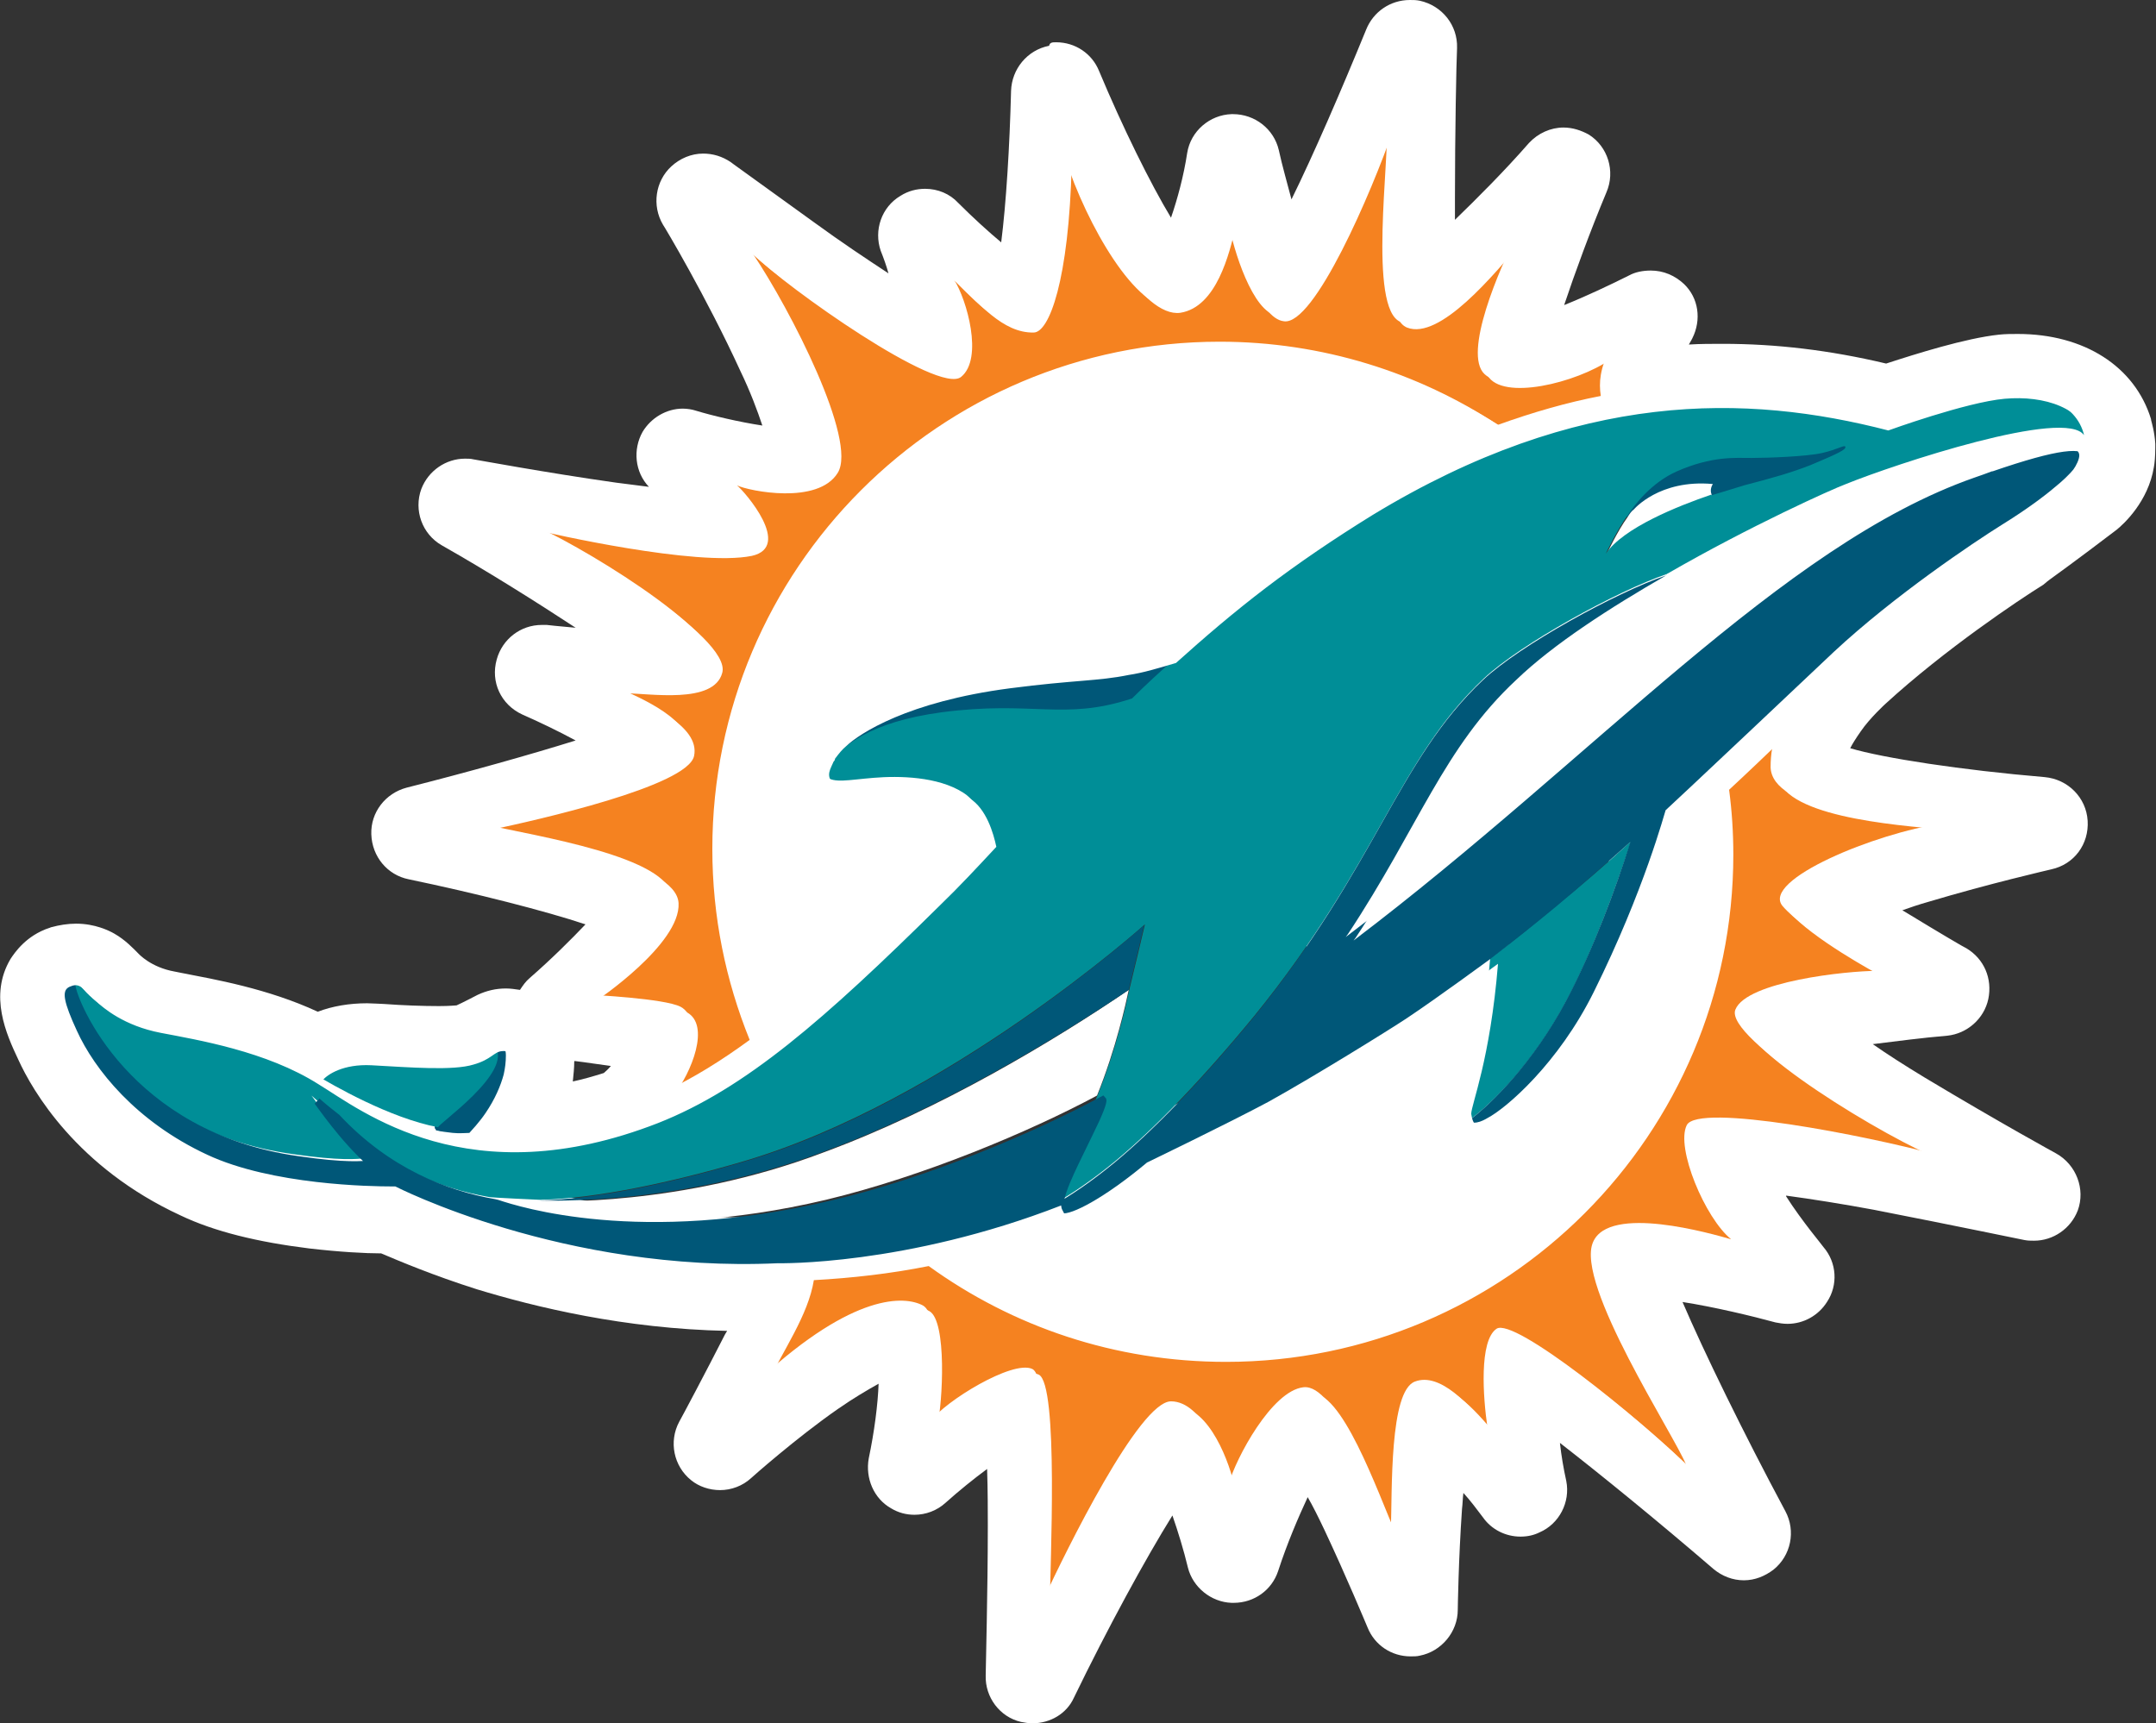 <?xml version="1.0" encoding="utf-8"?>
<!-- Generator: Adobe Illustrator 21.1.0, SVG Export Plug-In . SVG Version: 6.00 Build 0)  -->
<!DOCTYPE svg PUBLIC "-//W3C//DTD SVG 1.1//EN" "http://www.w3.org/Graphics/SVG/1.1/DTD/svg11.dtd">
<svg version="1.1"
	 id="Layer_1" xmlns:cc="http://creativecommons.org/ns#" xmlns:dc="http://purl.org/dc/elements/1.1/" xmlns:rdf="http://www.w3.org/1999/02/22-rdf-syntax-ns#"
	 xmlns="http://www.w3.org/2000/svg" xmlns:xlink="http://www.w3.org/1999/xlink" x="0px" y="0px" width="306px" height="244.6px"
	 viewBox="0 0 306 244.6" style="enable-background:new 0 0 306 244.6;" xml:space="preserve">
<rect x="0" y="0" width="306" height="244.6" fill="#333333" stroke="none"/>
<style type="text/css">
	.st0{fill:#FFFFFF;}
	.st1{fill:#005778;stroke:#005778;}
	.st2{fill:#F58220;}
	.st3{fill:#008E97;}
	.st4{fill:#005778;}
</style>
<g>
	<path class="st0" d="M146.5,244.6c-0.5,0-1.1-0.1-1.6-0.2c-3-0.7-5.1-3.5-5-6.6c0-1.2,0.3-11.7,0.3-21.3c0-1.8,0-5-0.1-8
		c-1.9,1.4-4,3.1-5.9,4.8c-1.2,1.1-2.8,1.7-4.4,1.7c-1.2,0-2.3-0.3-3.3-0.9c-2.5-1.4-3.7-4.3-3.2-7.1c0.8-3.8,1.3-7.7,1.4-10.6
		c-1.6,0.9-3.5,2-5.8,3.6c-5.9,4.1-12.2,9.7-12.3,9.8c-1.2,1.1-2.8,1.7-4.4,1.7c-1.5,0-3-0.5-4.1-1.4c-2.5-2-3.2-5.5-1.7-8.3
		c0.4-0.7,3.8-7.1,6.5-12.4c0.1-0.2,0.2-0.3,0.3-0.5c-14.6-0.3-27.3-3.4-35.5-5.9c-6.3-2-11-4-13.6-5.1c-2.2,0-5.9-0.2-10.2-0.7
		c-7.3-0.9-13.5-2.4-18.3-4.7c-14.7-6.8-21-17.7-23-22.1c-1.7-3.6-4.2-9.1-1.1-14.3c0.6-0.9,2.2-3.3,5.5-4.4c0.1,0,0.2-0.1,0.3-0.1
		c1.1-0.3,2.3-0.5,3.5-0.5c2.7,0,4.7,1,5.4,1.4c1.6,0.9,2.8,2.2,3.4,2.8c0.1,0.1,1.8,2,5.2,2.6l1,0.2c4.6,0.9,12.2,2.2,19.3,5.5
		c2.1-0.8,4.5-1.2,7-1.2c0.4,0,2.4,0.1,2.4,0.1c2.7,0.2,5.5,0.3,7.8,0.3c1.6,0,2.3-0.1,2.5-0.1c0.7-0.3,3-1.5,3-1.5
		c1.3-0.6,2.6-0.9,4-0.9c0.7,0,1.3,0.1,2,0.2c0.4-0.6,0.8-1.2,1.4-1.7c3.1-2.7,5.9-5.5,7.9-7.6c-5.7-1.9-15.5-4.4-25.1-6.4
		c-3-0.6-5.2-3.2-5.3-6.4c-0.1-3.1,2-5.8,5-6.6c8.7-2.2,17.6-4.7,24-6.7c-2.4-1.3-5.1-2.6-7.6-3.7c-3-1.4-4.5-4.6-3.6-7.8
		c0.8-2.9,3.4-4.9,6.4-4.9c0.2,0,0.5,0,0.7,0c0,0,1.7,0.2,4.1,0.4c-5.5-3.6-12.3-7.9-19-11.7c-2.8-1.6-4-5-2.9-8
		c1-2.6,3.5-4.3,6.2-4.3c0.4,0,0.8,0,1.2,0.1c0.1,0,10.3,1.9,20.2,3.3c1.6,0.2,3.2,0.4,4.7,0.6c-2-2.1-2.3-5.3-0.9-7.8
		c1.2-2,3.4-3.3,5.7-3.3c0.6,0,1.3,0.1,1.9,0.3c2.3,0.7,6.1,1.6,9.4,2.1c-0.7-2.1-1.7-4.8-3.1-7.7c-4.8-10.5-10.9-20.7-11-20.8
		c-1.6-2.7-1.1-6.2,1.2-8.3c1.2-1.1,2.8-1.8,4.5-1.8c1.4,0,2.7,0.4,3.9,1.2l0,0c0.1,0.1,0.3,0.2,0.4,0.3c1.4,1,6.1,4.4,11.5,8.3
		c3.7,2.7,7.3,5.1,10.5,7.2c-0.3-1.1-0.7-2.2-1.1-3.2c-1-2.9,0.1-6.2,2.8-7.8c1.1-0.7,2.3-1,3.5-1c1.8,0,3.5,0.7,4.7,2
		c2.1,2.1,4.3,4.1,6.1,5.6c0.7-5.5,1.2-13.6,1.4-21.5c0.1-3.1,2.3-5.8,5.4-6.4C149,6,149.4,6,149.9,6c2.7,0,5.1,1.6,6.1,4.1
		c3.3,7.9,7.3,16,10.2,20.8c0.9-2.6,1.8-5.9,2.3-9.2c0.5-3.1,3.2-5.4,6.3-5.5l0.2,0c3.1,0,5.8,2.1,6.5,5.1c0.5,2.3,1.2,4.7,1.8,7
		c3.1-6.3,7-15.3,10.6-24.1c1-2.5,3.4-4.2,6.2-4.2c0.5,0,0.9,0,1.4,0.1c3.2,0.7,5.4,3.5,5.3,6.7c-0.1,2-0.3,12.3-0.3,21.4
		c0,0.8,0,1.9,0,3c3.2-3.1,7.1-7,10.5-10.9c1.3-1.4,3.1-2.2,4.9-2.2c1.3,0,2.5,0.4,3.6,1c2.7,1.7,3.8,5.2,2.5,8.2
		c-2.3,5.5-4.5,11.5-6,16c3-1.2,6.4-2.8,9.2-4.2c0.9-0.5,2-0.7,3.1-0.7c1.8,0,3.4,0.7,4.7,1.9c2.1,2,2.5,5.1,1.2,7.7
		c0,0-0.2,0.4-0.5,0.9c1.6-0.1,3.2-0.1,4.8-0.1c7.6,0,15.2,0.9,23.2,2.8c4.3-1.4,11.3-3.6,16-4.1c0.9-0.1,1.8-0.1,2.7-0.1
		c9.4,0,16.6,4.6,18.9,12.1c0,0,0,0,0,0.1c0.1,0.4,0.5,1.7,0.6,3.4c0,0.2,0,0.4,0,0.5c0,1.3-0.1,2.3-0.2,2.8
		c-0.8,4.9-4.3,8.1-5.3,8.9c-0.9,0.7-6.2,4.7-9.4,7c-0.1,0.1-0.3,0.2-0.4,0.3L290,83c-3.4,2.1-14,9.2-22.4,16.9c0,0-2.2,2-3.5,3.9
		c-0.7,1-1.2,1.8-1.5,2.4c4.7,1.4,15.8,3.1,27.6,4.1c3.3,0.3,5.9,2.9,6.1,6.2c0.2,3.3-1.9,6.2-5.2,6.9c-0.4,0.1-8.7,2-17.4,4.6
		c-1.4,0.4-2.6,0.8-3.7,1.2c0.3,0.2,0.7,0.4,1,0.6c4.1,2.5,8,4.8,8.1,4.8c2.5,1.5,3.7,4.3,3.1,7.2c-0.6,2.8-3,4.9-5.8,5.2
		c-3.6,0.3-7.3,0.8-10.6,1.2c2,1.4,4.5,3,7.3,4.7c11,6.6,18.7,10.8,18.7,10.8c2.9,1.6,4.2,5.1,3.1,8.1c-1,2.6-3.5,4.3-6.2,4.3
		c-0.5,0-0.9,0-1.4-0.1c-0.1,0-8.6-1.8-21.4-4.3c-4.3-0.8-8.7-1.5-12.4-2c0,0,0,0,0,0.1c2.3,3.6,5.2,7,5.3,7.2
		c1.9,2.2,2.1,5.4,0.5,7.8c-1.2,1.9-3.3,3.1-5.6,3.1c-0.6,0-1.2-0.1-1.7-0.2c-3.3-0.9-8.7-2.2-13.2-2.9c3,7,8.6,18.5,14.6,29.7
		c1.5,2.8,0.8,6.3-1.7,8.3c-1.2,0.9-2.6,1.5-4.2,1.5c-1.6,0-3.1-0.6-4.3-1.6c-7.9-6.8-16-13.4-21.8-17.9c0.2,1.8,0.5,3.6,0.9,5.4
		c0.6,3-1,6.1-3.8,7.3c-0.8,0.4-1.7,0.6-2.7,0.6c-2.1,0-4.1-1-5.3-2.7c-0.9-1.2-1.8-2.4-2.8-3.5c-0.1,0.7-0.1,1.5-0.2,2.3
		c-0.5,7.2-0.6,14.2-0.6,14.3c0,3.1-2.3,5.9-5.4,6.5c-0.4,0.1-0.8,0.1-1.3,0.1c-2.7,0-5.1-1.6-6.1-4.1c-0.3-0.7-3-7.2-6.1-13.8
		c-0.9-1.9-1.7-3.5-2.4-4.7c-1.3,2.8-2.9,6.5-4.2,10.5c-0.9,2.7-3.4,4.5-6.3,4.5c-0.1,0-0.2,0-0.3,0c-2.9-0.1-5.5-2.2-6.2-5
		c-0.6-2.5-1.4-5.1-2.2-7.4c-3.8,6.1-9.2,16-14,25.9C151.4,243.2,149.1,244.6,146.5,244.6z M155.4,197.8c0.2,1.1,0.3,2.4,0.4,3.8
		c0.8-1.2,1.7-2.3,2.5-3.2C157.3,198.2,156.3,198,155.4,197.8z M221.3,185.1c-0.1-0.2-0.1-0.5-0.2-0.7c-0.2,0.1-0.3,0.2-0.5,0.3
		C220.9,184.9,221.1,185,221.3,185.1z M79.9,169.7c7.3,1.8,16,3.1,25.6,3.1c1.5,0,3.1,0,4.6-0.1c0.1,0,0.7,0,0.7,0
		c2.9,0,18.5-0.4,37.4-7.8c0.9-0.3,1.8-0.5,2.7-0.5c0.9,0,1.8,0.2,2.6,0.6c1.4-0.9,3.4-2.3,6.1-4.5c0.5-0.4,1-0.7,1.6-1l0,0
		c1.9-0.9,11.9-5.7,16.7-8.3c6.3-3.4,17-10.1,19.2-11.6c3.9-2.6,10.9-7.8,11.3-8c0.5-0.4,1.2-0.6,1.8-0.6c0.9,0,1.8,0.4,2.4,1.2
		l1.4,1.8l2.3,0.2c0.8,0.1,1.5,0.4,2,1c0.5,0.6,0.8,1.4,0.7,2.2c-0.2,2.1-0.4,4.2-0.6,6.2c1-1.5,2-3.1,2.9-5
		c6.2-12.6,9.2-22.6,9.7-24.5c0,0,0.1-0.3,0.1-0.3c0.3-1.1,1-2.1,1.8-2.9c0.2-0.2,21.1-19.9,22.7-21.4c-8.5,6.4-17.4,14.1-26.9,22.3
		c-10.3,8.9-21,18.1-32.7,27.1c-1.2,0.9-2.5,1.3-4,1.3c-1.7,0-3.3-0.6-4.5-1.8c-2.4-2.2-2.8-5.7-1.1-8.5l0.3-0.4
		c3.6-5.4,6.3-10.2,8.8-14.8c4.8-8.5,8.9-15.8,16.1-22.6c5-4.7,12.6-10.1,22.7-15.8c8.1-4.6,16.3-8.7,21.4-11
		c-3.8-0.5-7.5-0.8-11.1-0.8c-15.3,0-30.4,4.7-46.2,14.2c-5,3.1-9.8,6.3-14.5,9.9c-4.2,3.2-8.3,6.6-12.4,10.3
		c-0.7,0.6-1.5,1.1-2.4,1.4c-2.9,0.9-5.2,1.5-7.6,1.9c-2.5,0.5-4.8,0.7-7.5,0.9c-2.4,0.2-5.4,0.4-9.7,1c-2.9,0.4-5.5,0.9-7.7,1.4
		c1.7,0.5,3.2,1.2,4.5,2c4.5,2.8,6.2,8.2,6.8,11.2c0.4,2.1-0.2,4.3-1.7,5.8c-2.6,2.7-5.4,5.7-8.2,8.5
		c-17.5,17.4-28.9,27.1-42.2,32.4C90.4,167.7,85.1,169.1,79.9,169.7z M25.5,153.8c1.9,1.4,4.1,2.8,6.7,4.1c3.4,1.6,7.8,2.5,11.9,3.1
		c-0.2-0.1-0.8-0.5-0.8-0.5c-0.6-0.4-1-0.7-1.5-0.9C36.9,156.4,30.3,154.8,25.5,153.8z M81.5,150.7c0,0.9-0.1,1.8-0.2,2.8
		c1.4-0.3,2.8-0.7,4.4-1.2c0.2-0.2,0.6-0.5,1-1c-1.6-0.2-3.4-0.5-5.1-0.7C81.5,150.6,81.5,150.6,81.5,150.7z M94.6,117.7
		c0.3,0.1,0.6,0.3,0.9,0.4c0-0.3,0-0.6,0-0.8C95.2,117.5,94.9,117.6,94.6,117.7z M124.4,56.7c0.3,1,0.6,2,0.8,3c0.7-0.5,1.3-1,2-1.5
		C126.4,57.7,125.4,57.3,124.4,56.7z"/>
	<path class="st0" d="M146.5,241.6c-0.3,0-0.6,0-0.9-0.1c-1.7-0.4-2.8-1.9-2.8-3.6c0-0.1,0.3-11.2,0.3-21.4c0-3,0-9.7-0.4-13.5
		c-2.6,1.5-6.9,4.7-10.6,8c-0.7,0.6-1.5,0.9-2.4,0.9c-0.6,0-1.3-0.2-1.8-0.5c-1.4-0.8-2.1-2.4-1.7-3.9c1.3-6.2,1.8-13,1.3-15.8
		c-1.8,0.5-5.4,2.2-10.3,5.7c-6,4.2-12.5,10-12.6,10c-0.7,0.6-1.5,0.9-2.4,0.9c-0.8,0-1.6-0.3-2.3-0.8c-1.4-1.1-1.8-3-0.9-4.6
		c0-0.1,3.7-6.9,6.5-12.5c0.6-1.2,1.5-3.1,2.3-4.8c-0.2,0-0.5,0-0.7,0c-1.3,0-2.3,0-2.3,0c-15-0.1-28.1-3.2-36.5-5.8
		c-6.7-2.1-11.5-4.2-13.8-5.3c-2.1,0-6-0.2-10.5-0.7c-7-0.8-12.9-2.3-17.4-4.4C13,163.1,7.1,152.9,5.3,148.9
		c-1.5-3.3-3.5-7.7-1.3-11.5c0.3-0.6,1.5-2.3,3.9-3.1c0,0,0.1,0,0.1,0c0.9-0.3,1.7-0.4,2.6-0.4c2,0,3.4,0.7,3.9,1
		c1.3,0.7,2.2,1.7,2.7,2.3c0.3,0.3,2.6,2.7,6.8,3.5l1.1,0.2c4.8,0.9,12.7,2.3,19.7,5.8c1.7-0.8,4.1-1.5,7-1.5c0.4,0,2.3,0.1,2.3,0.1
		c2.8,0.2,5.6,0.4,7.9,0.4c2.5,0,3.3-0.2,3.4-0.2c0.1,0,0.2-0.1,0.3-0.1c0,0,3.1-1.5,3.1-1.5c0.9-0.4,1.8-0.6,2.7-0.6
		c1.5,0,2.9,0.5,4.2,1.5c-0.3-1.3,0.1-2.8,1.1-3.7c4.7-4.1,9.2-8.7,10.9-11.2c-4.6-2.1-18-5.6-29.5-8c-1.7-0.3-2.9-1.8-2.9-3.5
		c0-1.7,1.1-3.2,2.7-3.6c11.4-2.9,24.5-6.6,30.6-9c-3.3-2.1-8.8-4.9-13.7-7.1c-1.6-0.7-2.5-2.5-2-4.3c0.4-1.6,1.9-2.7,3.5-2.7
		c0.1,0,0.3,0,0.4,0c0.1,0,8,0.9,14.1,0.9c0.2,0,0.4,0,0.6,0C85.9,88,74.3,80.6,63.9,74.6c-1.5-0.9-2.2-2.7-1.6-4.4
		c0.5-1.4,1.9-2.4,3.4-2.4c0.2,0,0.4,0,0.7,0.1c0.1,0,10.4,1.9,20.3,3.3c5.1,0.7,9.5,1.2,12.7,1.4c-1.5-1.7-3.4-3.8-5.3-5.6
		c-1.2-1.2-1.5-3-0.6-4.4c0.7-1.1,1.9-1.8,3.1-1.8c0.3,0,0.7,0,1,0.1c2.4,0.7,9.6,2.6,13.7,2.6c0.2,0,0.4,0,0.5,0
		c-0.4-2.2-1.8-6.6-4.4-12.3c-4.9-10.7-11.1-21-11.2-21.1c-0.9-1.5-0.6-3.4,0.7-4.5c0.7-0.6,1.6-1,2.5-1c0.7,0,1.5,0.2,2.1,0.7
		c0,0,5.4,3.9,11.9,8.5c7.7,5.5,13.6,9.2,17.2,11.3c-0.6-2.9-1.8-6.9-3.1-10.7c-0.6-1.6,0.1-3.4,1.5-4.3c0.6-0.4,1.3-0.5,1.9-0.5
		c0.9,0,1.9,0.4,2.6,1.1c3.7,3.8,8,7.3,10.4,8.9c1.1-4.7,2-16.6,2.2-26.8c0-1.7,1.3-3.2,3-3.5c0.2,0,0.5-0.1,0.7-0.1
		c1.4,0,2.8,0.9,3.4,2.2c4.4,10.5,10.5,22.4,13.6,25.6c1.6-2.3,3.7-8.7,4.7-14.7c0.3-1.7,1.7-3,3.5-3c0,0,0.1,0,0.1,0
		c1.7,0,3.2,1.2,3.5,2.8c1.1,4.9,2.8,10.6,4.1,14c3.4-5.7,9.3-19,14-30.6c0.6-1.4,1.9-2.3,3.4-2.3c0.2,0,0.5,0,0.7,0.1
		c1.7,0.4,2.9,1.9,2.9,3.7c0,0.1-0.3,11.6-0.3,21.5c0,2.4,0.1,6.5,0.2,9.5c3.8-3.1,10.3-9.6,15.6-15.4c0.7-0.8,1.7-1.2,2.7-1.2
		c0.7,0,1.3,0.2,2,0.6c1.5,1,2.1,2.8,1.4,4.5c-3.3,7.9-6.7,17.4-7.6,21.8c3.8-0.9,10.6-4,14.9-6.2c0.5-0.3,1.1-0.4,1.7-0.4
		c0.9,0,1.9,0.4,2.6,1.1c1.1,1.1,1.4,2.8,0.7,4.2c0,0-1.1,2.1-1.8,4.2c-0.2,0.5-0.3,1-0.4,1.4c3.1-0.3,6.2-0.5,9.3-0.5
		c7.6,0,15.2,1,23.3,2.9c3.9-1.3,11.4-3.7,16.2-4.2c0.8-0.1,1.6-0.1,2.4-0.1c8,0,14.2,3.8,16,10c0,0,0,0,0,0
		c0.1,0.3,0.4,1.2,0.4,2.7c0,0.1,0,0.2,0,0.4c0,1.1-0.1,1.9-0.2,2.2c-0.7,4-3.7,6.7-4.3,7.2c-0.9,0.7-7.8,5.9-9.2,6.9
		c-0.1,0.1-0.2,0.1-0.2,0.2l-0.8,0.5c-3.5,2.1-14.3,9.4-22.8,17.2c0,0-2.4,2.2-3.9,4.4c-2.5,3.5-2.8,5.2-2.7,5.9
		c3.2,2,18.3,4.3,31,5.3c1.8,0.1,3.2,1.6,3.3,3.4c0.1,1.8-1.1,3.4-2.8,3.8c-0.1,0-8.6,1.9-17.6,4.7c-4.1,1.3-7.2,2.5-9.1,3.4
		c1.3,1,3.3,2.3,5.8,3.9c4.2,2.5,8.1,4.8,8.1,4.9c1.4,0.8,2,2.4,1.7,3.9c-0.3,1.5-1.6,2.7-3.2,2.8c-6.3,0.6-13.4,1.6-18,2.4
		c3,2.3,7.6,5.6,13.3,9c11.1,6.7,18.8,10.9,18.9,10.9c1.6,0.9,2.3,2.8,1.7,4.5c-0.5,1.5-1.9,2.4-3.4,2.4c-0.3,0-0.5,0-0.8-0.1
		c-0.1,0-8.6-1.8-21.5-4.3c-7-1.4-14.1-2.3-18.4-2.5c0.6,1.3,1.5,3,2.9,5.2c2.5,3.9,5.5,7.5,5.5,7.5c1,1.2,1.1,3,0.3,4.3
		c-0.7,1.1-1.8,1.7-3.1,1.7c-0.3,0-0.6,0-0.9-0.1c-3.5-0.9-13.3-3.3-18.5-3.5c2,6.1,9.5,21.6,16.6,34.6c0.8,1.5,0.4,3.5-0.9,4.6
		c-0.7,0.5-1.5,0.8-2.3,0.8c-0.8,0-1.7-0.3-2.4-0.9c-9.9-8.6-21.7-18.1-27.4-22c0.1,3.1,0.7,7.8,1.6,12.3c0.3,1.7-0.6,3.3-2.1,4
		c-0.5,0.2-1,0.3-1.5,0.3c-1.1,0-2.2-0.5-2.9-1.5c-2.5-3.3-5.4-6.6-7.4-8.5c-0.3,1.7-0.7,4.5-1,8.8c-0.5,7.2-0.6,14.4-0.6,14.5
		c0,1.7-1.2,3.2-2.9,3.5c-0.2,0-0.5,0.1-0.7,0.1c-1.4,0-2.8-0.9-3.4-2.2c0-0.1-2.9-7-6.2-13.9c-2.6-5.4-4.2-8.1-5.1-9.6
		c-1.9,2.7-4.8,9.2-7,15.6c-0.5,1.5-1.9,2.5-3.4,2.5c-0.1,0-0.1,0-0.2,0c-1.6-0.1-3-1.2-3.4-2.8c-1.3-5.1-3.1-10.3-4.5-13
		c-3.7,4.9-11.4,18.7-17.4,30.9C149.2,240.8,147.9,241.6,146.5,241.6z M151,193.4c1.5,2.3,2.1,7.1,2,18.4c6-10.9,9.8-14.3,12-15.3
		C160.2,195.9,155.5,194.9,151,193.4z M190.1,195.3c2,1.4,3.7,4,5.5,7.3c0.7-4.7,2.1-8,4.9-9.1c0.9-0.3,1.8-0.5,2.7-0.5
		c1.7,0,3.2,0.5,4.7,1.4c0.2-2.4,0.7-4.6,1.7-6.2C203.6,191.4,197,193.8,190.1,195.3z M170.9,197c2.1,1.1,3.6,3.1,4.8,5.2
		c1.2-1.9,2.7-3.9,4.3-5.3c-2,0.2-4,0.2-6,0.2C173.1,197,172,197,170.9,197z M136.7,187.1c0.7,2.2,0.8,4.9,0.8,7.4
		c2.6-1.6,5.5-2.8,7.9-3.2C142.4,190.2,139.5,188.7,136.7,187.1z M214.1,185.6c3.1,0.1,8.5,3.7,13.9,7.8c-3.1-6.3-4.8-11-4.8-14.5
		C220.4,181.3,217.3,183.6,214.1,185.6z M57.8,165.2c0.3,0.1,20.9,10.6,47.7,10.6c1.6,0,3.2,0,4.8-0.1c0.1,0,0.5,0,0.5,0
		c3,0,19.1-0.4,38.5-8c0.5-0.2,1.1-0.3,1.6-0.3c0.6,0,1.2,0.2,1.8,0.5c0.3,0.2,0.5,0.4,0.7,0.6c1.6-0.8,4.4-2.5,8.2-5.7
		c0.3-0.2,0.6-0.4,0.9-0.6c0,0,11.5-5.5,17-8.4c6.4-3.5,17.2-10.2,19.4-11.7c4-2.7,11.1-7.9,11.5-8.1l2.2,2.9l3.7,0.3
		c-0.6,7.6-1.7,13.2-2.6,16.7c2.9-2.6,7.2-7.3,10.5-14c6.3-12.8,9.4-23.1,9.9-25c0,0,0-0.2,0.1-0.2c0.2-0.6,0.5-1.1,1-1.6
		c0.3-0.3,23.7-22.4,23.9-22.5c9.1-8.4,20.7-16.1,24.4-18.4c1.8-1.1,3.3-2.1,4.5-3c-1.1,0.3-2.4,0.8-3.9,1.3c0,0-0.1,0-0.1,0v0
		c-0.8,0.3-1.6,0.6-2.4,0.8c-17.5,6.1-34.7,21-54.5,38.2c-10.3,8.9-20.9,18.1-32.6,26.9c-0.7,0.5-1.4,0.7-2.2,0.7
		c-0.9,0-1.8-0.3-2.5-1c-1.3-1.2-1.5-3.2-0.6-4.6l0.3-0.4c3.6-5.5,6.3-10.3,9-15c4.6-8.2,8.6-15.3,15.6-21.8
		c4.8-4.6,12.3-9.8,22.1-15.4c11.6-6.6,23.4-12,25.7-13c1.1-0.4,2.7-1,4.5-1.7c-7.5-1.9-14.6-2.8-21.5-2.8
		c-15.9,0-31.5,4.8-47.7,14.7c-5.1,3.1-10,6.4-14.8,10.1c-4.3,3.2-8.4,6.7-12.6,10.5c-0.4,0.3-0.8,0.6-1.3,0.8
		c-2.7,0.9-4.9,1.4-7.2,1.8c-2.4,0.5-4.5,0.6-7.2,0.9c-2.4,0.2-5.5,0.4-9.9,1c-11.7,1.5-17.7,4.8-20,6.4c0.3,0,0.5,0,0.8-0.1
		c1-0.1,2.1-0.1,3.1-0.1c4.9,0,8.9,0.9,11.8,2.7c3.5,2.2,4.9,6.7,5.4,9.3c0.2,1.2-0.1,2.3-0.9,3.2c-2.6,2.7-5.3,5.6-8.1,8.4
		c-17.3,17.1-28.4,26.7-41.2,31.7c-7.5,2.9-14.8,4.4-21.7,4.4c-13.9,0-23.1-5.9-28-9.1c-0.6-0.4-1.2-0.8-1.7-1.1
		c-6.4-4.1-15-5.7-20.1-6.6l-1.1-0.2c-2.4-0.5-4.4-1.2-6.1-2c2.4,3.6,6.9,8.8,14.8,12.5c8.6,4,22.1,4.2,24.7,4.2c0,0,0.5,0,0.5,0
		C56.7,164.8,57.3,164.9,57.8,165.2z M233.8,170.8c1.6,0,3.3,0.2,4.9,0.4c-1-2.4-1.8-4.8-2.1-7.1c-1.6,2.4-3.4,4.7-5.3,6.9
		C232,170.8,232.8,170.8,233.8,170.8z M57.3,155.2c2.2,0.9,4.4,1.7,6.5,2.1c0.3,0.1,1.1,0.2,1.8,0.3c0,0,0,0,0,0
		c0.3-0.4,0.6-0.7,0.8-1c0.4-0.5,0.7-1.1,1-1.6c-1.4,0.3-3.1,0.5-5.4,0.5C60.5,155.3,59,155.2,57.3,155.2z M77.6,146.9
		c0.5,1,0.8,2.2,0.9,3.5c0,0.1,0,0.2,0,0.2c0,1.4-0.2,2.7-0.5,4.1c0,0,0,0.1,0,0.1c-0.2,0.8-0.5,1.5-0.8,2.3c2.9-0.3,6-1,9.6-2.2
		c1.5-0.5,3.8-3.7,4.8-5.9c-2.8-0.7-8.1-1.5-12.6-1.9C78.5,147.2,78,147.1,77.6,146.9z M244.9,155.8c2.6,0,5.9,0.3,9.4,0.8
		c-4.2-2.9-7.7-5.9-9.4-8.5c-1,2.7-2.2,5.4-3.5,7.9C242.5,155.8,243.7,155.8,244.9,155.8z M102.6,146.3c0,0.3,0,0.7,0,1.1
		c0.1-0.1,0.2-0.1,0.3-0.2C102.8,146.8,102.7,146.5,102.6,146.3z M99.2,140.5c0.9,0.5,1.7,1.2,2.3,2.1c-1-3.5-1.8-7.1-2.3-10.7
		c-1,2.6-3.1,5.1-5.3,7.3c2.1,0.3,3.9,0.7,5.1,1.2C99,140.4,99.1,140.5,99.2,140.5z M249.4,113.5c0.3,2.6,0.4,5.2,0.4,7.8
		c0,6.1-0.7,12.1-2.1,17.7c2.4-1.4,5.6-2.3,8.7-2.9c-2-1.4-3.9-2.9-5.1-4.4c-1.3-1.5-1.6-3.4-0.9-5.3c1.1-2.8,4.9-5.3,9.4-7.4
		c-4.6-1.2-8.4-3-10.1-5.9C249.6,113.3,249.5,113.4,249.4,113.5z M85.5,117.7c6.1,1.7,10.8,3.7,13,6.6c0-1-0.1-1.9-0.1-2.9
		c0-3.1,0.2-6.2,0.6-9.2C96.8,113.7,92.7,115.5,85.5,117.7z M100.4,101.7c0.2,0.2,0.3,0.4,0.5,0.7c0.1-0.3,0.2-0.6,0.2-0.9
		C100.9,101.5,100.6,101.6,100.4,101.7z M95.7,82.5c4.6,3.3,7.5,6,9.1,8.5c1.4-3.3,3.1-6.4,5-9.4c-0.7,0.4-1.5,0.7-2.4,0.9
		c-1.3,0.3-2.9,0.4-4.9,0.4C100.4,82.9,98.1,82.7,95.7,82.5z M112.1,73.7c0.4,1.2,0.6,2.5,0.4,3.7c1-1.4,2.1-2.8,3.2-4.2
		C114.7,73.5,113.5,73.7,112.1,73.7z M118.4,49.5c2.6,5.7,4.8,11.8,4.5,16.2c3.3-3.1,7-5.9,10.8-8.3
		C129.9,56.6,123.9,53.2,118.4,49.5z M141.5,49.7c0,1.3-0.3,2.6-0.7,3.7c1.8-0.9,3.7-1.7,5.6-2.5C144.6,50.9,143,50.4,141.5,49.7z
		 M200.7,50.5c2.2,0.8,4.4,1.8,6.5,2.8c-0.3-1.5-0.3-3.2,0-5c-2.1,1.4-4.2,2.2-6.3,2.2C200.8,50.5,200.7,50.5,200.7,50.5z
		 M154.6,37.6c-1,6.1-2.6,10.1-4.7,12.1c4-1.4,8.2-2.4,12.4-3.1C159.4,44.7,156.8,41.3,154.6,37.6z M187.4,46.8
		c3.2,0.6,6.3,1.3,9.4,2.3c-2.4-1.9-3.2-5.9-3.4-11.5C191.2,42,189.2,45,187.4,46.8z M174.1,45.7c0.8,0,1.5,0,2.3,0
		c-0.5-0.7-1-1.5-1.4-2.3c-0.6,0.8-1.2,1.6-1.9,2.2C173.4,45.7,173.8,45.7,174.1,45.7z"/>
	<path class="st1" d="M258.7,64.4c-2.2,0.5-7.6,0.7-10,0.7c-2.3,0-5.6-0.3-10.6,1.9c-3.6,1.6-6,4.7-7.1,6.4c0.3-0.5,0.7-0.9,0.9-1.1
		c0,0,3.7-4.2,11.2-3.7c-0.2,0.4-0.5,0.9-0.2,1.4c0,0,0,0,0,0c0,0.1,0.1,0.1,0.1,0.2l0,0c0,0,0,0,0,0.1c0,0,2.7-0.9,4.6-1.4
		c4.1-1,6.7-1.7,9.5-2.9c3.8-1.6,5-2.2,4.9-2.5C261.8,63.2,260.9,63.8,258.7,64.4"/>
	<path class="st0" d="M231.9,72.3c-0.3,0.2-0.6,0.6-0.9,1.1c-1.4,1.9-3,5.3-3,5.3c2.5-3.7,10.4-6.8,15-8.4c-0.1-0.1-0.1-0.1-0.1-0.2
		c0,0,0,0,0,0c-0.2-0.5,0-1.1,0.2-1.4C235.5,68,231.9,72.3,231.9,72.3"/>
	<path class="st2" d="M239.4,159.7c-1.6,3.2,2.6,13.2,6.3,16.2c-2.8-0.8-17.3-5-19.6,0.4c-2.6,5.9,11.6,27.5,13.2,31.6
		c-6.5-6.5-24.4-21-26.9-19.3c-2.5,1.7-1.9,9.8-1.3,13.9c-2.5-3-6.7-7.8-10.3-6.4c-3.6,1.4-3.2,15.3-3.4,21.3c-3-7-7.9-21-12.4-20.5
		c-4.5,0.5-9.6,10.1-10.6,13.7c-0.7-3.7-3.7-11.7-8.2-11.7c-4.5,0-14.9,21.2-18.1,28.1c0-5.3,1.3-31.4-1.6-32.7
		c-2.8-1.3-12.4,4.6-14.4,7.4c0.8-3.4,1.4-15-1.1-16.4c-2.6-1.4-9.8-1.8-23,10.3c2.2-4.7,5.8-9.7,6.6-14.7c5.4-0.3,10.8-0.9,16.3-2
		c11.9,8.6,26.4,13.6,42.2,13.6c39.8,0,72-32.3,72-72c0-3.1-0.2-6.2-0.6-9.2c2.7-2.5,5.2-4.9,7.6-7.2c-0.5,1.3-0.8,2.9-0.8,4.8
		c0.2,6.1,15.9,7.4,24.3,8c-9.3,1.3-25.7,8-22.6,11.7c3.1,3.6,12.1,8.6,13.4,9.2c-4.3,0-18.5,1.5-20.1,5.5
		c-1.6,4,20.5,17.5,28.6,20.6C265,161.2,241,156.5,239.4,159.7"/>
	<path class="st2" d="M227.2,56.2c-4.7,0.9-9.6,2.3-14.6,4.1c-11.3-7.4-24.9-11.8-39.5-11.8c-39.8,0-72,32.3-72,72
		c0,9.6,1.9,18.7,5.3,27.1c-4.1,3-8,5.4-12,7.3c2.9-3.5,5.5-10.2,2.2-12c-2.3-1.2-12.8-1.7-12.8-1.7s11.9-8,11.6-13.8
		c-0.3-5.8-19.2-8.7-26.7-10.4c6.6-1.4,28-6.2,28.9-10.5c0.9-4.3-6.7-7.4-9.9-8.9c3.6,0,12.7,1.6,13.9-2.9
		c1.4-5.1-21-18.3-26.1-20.2c1.1,0.3,22.5,5.2,30.3,3.6c5.8-1.3-1-9.1-2.1-10c1.7,0.8,11.5,2.8,14.3-1.8c2.8-4.6-6.7-23.1-12-31
		c4.7,4.7,26.3,20,29.5,17.4c3.2-2.6,0.8-11-1-13.8c3.5,3.3,6.9,7.6,11.3,7.5c2.2,0,5-7.4,5.4-23.9c3,9.3,10.1,21.8,15.4,21.1
		c5.2-0.8,7-8.6,7.8-11.9c0.6,3.6,3.4,12.7,6.9,13.1c4.3,0.7,12.5-18.4,15.5-27.1c0.5,4.3-2.7,26.2,2,28c4.6,1.8,12.3-7.4,16.6-12.6
		c-2.6,5-7.8,17.1-4.7,20c3.1,2.9,13.7-0.1,17.8-3.5C227.1,52.2,226.9,54.3,227.2,56.2"/>
	<path class="st3" d="M257,66c-2.8,1.1-5.3,1.8-9.5,2.9c-1.9,0.6-4.6,1.4-4.6,1.4c0,0,0,0,0-0.1c-4.7,1.6-12.5,4.7-15,8.4
		c0.1-0.2,1.7-3.5,3-5.3c1.1-1.7,3.5-4.8,7.1-6.4c5-2.2,8.3-1.9,10.6-1.9c2.3,0,7.8-0.2,10-0.7c2.2-0.5,3.2-1.2,3.3-0.9
		C262.1,63.8,260.8,64.4,257,66L257,66z M283.7,55.8c-5.5,0.5-16.5,4.5-16.5,4.5c-20.1-5.2-44-5.8-73.2,12
		c-5.5,3.3-10.5,6.8-15.1,10.3c-4.6,3.5-8.9,7.1-12.8,10.7c-1.7,1.5-3.9,3.5-5.8,5.4c-9.5,3.2-13.7,0.2-26.8,1.9
		c-10.3,1.4-14.3,4.9-16.6,7.7c-0.3,0.8-0.3,1.5,0.3,1.9c1.2,1,3.1,0.5,6.8,0.2c3.6-0.3,9.1-0.2,12.7,2.1c2.3,1.4,3.4,4.9,3.8,6.9
		c-2.7,2.9-5.4,5.7-8,8.3c-16.5,16.3-27.6,26-40,30.9c-26.9,10.5-42.1-1.8-48.2-5.5l0,0c-7.4-4.7-17.2-6.3-22.4-7.3
		c-5.2-1-8.1-3.5-9.2-4.5c-1.1-1-2-2.6-3.3-2.2c-0.3,0.1-0.6,0.2-0.8,0.4c0.2-0.2,0.5-0.3,0.8-0.4c0.2,2.3,7.8,21.3,32.1,24.7
		c6.9,1,9.1,0.7,10.4,0.6c-4.1-3.6-7.4-8.6-7.7-8.9c0.9,0.8,1.9,1.6,2.8,2.3c7.2,7.7,15.5,10.9,22.4,12.1c0.5,0.1,7.3,0.4,7.3,0.4
		c8-0.2,18.7-2.5,28.6-5.4c29.1-8.5,57.2-33.7,57.2-33.7s-1.6,6.8-2.2,9.2c-0.4,1.9-1.8,8.3-4.5,15c0,0-0.8,2-2,4.5
		c-1.7,3.6-4.2,8.2-4.2,10.1c0,0.1,0,0.2,0,0.3c0,0,0,0.2,0.1,0.5c2.2-1.2,5.2-3.2,8.6-6c5.3-4.4,12-11.2,19.8-20.7
		c17.5-21.6,20.3-36.3,32.5-47.8c5.2-4.9,18.9-12.4,25.9-14.8c0.1,0,0.1-0.1,0.2-0.1c0,0,0,0,0,0l0,0c11.8-6.8,23.4-12,25.3-12.7
		c6.9-2.8,31.3-10.9,33.8-6.9h0C294.7,57.1,289.2,55.3,283.7,55.8"/>
	<path class="st0" d="M160.2,140.5c-0.4,1.9-1.8,8.3-4.5,15c-9.5,5.1-24.7,11.5-38.5,14.8c-27.1,6.4-44.5,0.8-47.4-0.1l-0.4-0.1
		c0.7,0.1,7.2,0.4,7.2,0.4c1.4,0,19.9,0.8,40.2-6.9C133.4,157.5,149.8,147.6,160.2,140.5"/>
	<path class="st4" d="M162.4,131.3c0,0-1.6,6.8-2.2,9.2c-10.4,7-26.8,16.9-43.4,23c-20.3,7.6-38.8,6.9-40.2,6.9
		c8-0.2,18.7-2.5,28.6-5.4C134.3,156.6,162.4,131.3,162.4,131.3"/>
	<path class="st3" d="M231.5,119.4c-2.1,6.4-5.2,15.1-9.1,22.5c-4.6,8.8-10.7,14.8-13.9,17.1c-0.5-0.3-0.7-1-0.8-1.7
		c0-1.3,2.7-7.7,3.8-21.3c3.5-2.6,6.6-5.1,9.3-7.4C224.3,125.8,227.9,122.7,231.5,119.4"/>
	<path class="st1" d="M71.3,149.8c0,0.9-0.1,1.7-0.3,2.6c-0.4,1.5-1.2,3.4-2.5,5.3c-0.8,1.2-2.1,2.6-2.1,2.6c-0.2,0-1.2,0.1-2.1,0
		c-0.8-0.1-1.7-0.2-2.1-0.3v0c-0.2-0.3,10.9-7.9,7.9-11.6C70.3,148.4,71.3,148.2,71.3,149.8"/>
	<path class="st4" d="M294.3,66.6C294.3,66.6,294.3,66.6,294.3,66.6c0,0-0.5,0.7-2,2c-1.5,1.3-4,3.3-8.2,5.9c-4,2.5-15.2,10-23.8,18
		c-0.3,0.3-23.3,22-23.9,22.5c-0.1,0.2-3,11.3-10.2,25.8c-5,10.1-12.4,16.5-15.1,17.9c-0.2,0.1-1.7,1.1-2.7,0.4
		c3.2-2.3,9.3-8.4,13.9-17.1c3.9-7.4,7.1-16.1,9.1-22.5c-3.6,3.2-7.2,6.4-10.7,9.3c-2.8,2.3-5.9,4.8-9.3,7.4c0,0-7.5,5.5-11.7,8.3
		c0,0,0,0,0,0c-2.4,1.6-13.2,8.3-19.7,11.9c-5.6,3-17.2,8.6-17.2,8.6h0c-6.1,5.1-10.8,7.5-12.1,7.2c-0.8-0.2-1-1.1-1.1-1.2
		c2.2-1.2,5.2-3.2,8.6-6c5.3-4.4,12-11.2,19.8-20.7c17.5-21.6,20.3-36.3,32.5-47.8c5.2-4.9,18.9-12.4,25.9-14.8
		c0.1,0,0.1-0.1,0.2-0.1c-8,4.6-16.1,9.8-21.4,14.9c-10.3,9.6-13.8,20.8-23.9,36.1l-0.3,0.4c34.3-26,60.7-56.1,88.1-65.7
		c0.9-0.3,1.7-0.6,2.5-0.9c0,0,0.1,0,0.1,0c9.3-3.2,13.1-3.6,13.4-1.9C295.2,65.1,294.6,66.2,294.3,66.6"/>
	<path class="st3" d="M62.2,160L62.2,160c-6.9-1.3-15-6-17.5-7.5c0.9-0.8,3-2.3,7-2.1c5.5,0.3,11.6,0.8,14.5-0.1
		c2.5-0.7,2.9-1.8,4-1.9h0C73.1,152.1,61.9,159.7,62.2,160"/>
	<path class="st1" d="M133.6,100.6c13-1.7,17.3,1.2,26.8-1.9c1.9-1.9,4.1-3.9,5.8-5.4c-2.7,0.9-4.8,1.4-6.7,1.7
		c-4.4,0.9-7.7,0.6-16.9,1.9c-14.5,1.9-21.3,6.5-23.2,8.2c-0.6,0.5-1,1-1.6,1.8c-0.4,0.6-0.7,1.3-0.8,1.4
		C119.2,105.5,123.2,102,133.6,100.6"/>
	<g>
		<g transform="matrix(0 1 -1 0 701.81 90.498)">
			<path class="st1" d="M70.2,547.1c3.6,1.7,8.2,4.2,10.1,4.2c0.1,0,0.2,0,0.3,0c8.6,22.1,8.2,40.1,8.2,40.2
				c1.4,30.4-10.9,54.3-10.9,54.3s0,0,0,0c0,0.1,0,0.2,0,0.5c0,2.9-0.2,17-4.5,26.2c-4.7,10.1-12.1,16-17.6,18.5
				c-4.1,1.9-5.4,2-6,1.4c0,0-0.1-0.1-0.1-0.2c0,0,0,0,0,0c-0.1-0.2-0.2-0.4-0.3-0.6c2.3-0.2,21.3-7.8,24.7-32.1
				c1-6.9,0.7-9.1,0.6-10.4c-3.6,4.1-8.6,7.4-8.9,7.7c0.8-0.9,1.6-1.9,2.3-2.8c7.7-7.2,10.9-15.5,12.1-22.4c0,0,0,0,0,0v0l0,0
				l0.1-0.4c1-3,6.5-20.3,0.1-47.4c-3.2-13.8-9.7-29-14.8-38.5C65.8,545.1,67.8,545.9,70.2,547.1"/>
			<path class="st0" d="M-28,405c-4,2.6,4.1,26.9,6.9,33.8c0.8,1.9,6,13.5,12.7,25.3c4.6,8,9.8,16.1,14.9,21.4
				c9.6,10.3,20.8,13.8,36.1,23.9l0.4,0.3c-26-34.3-56.1-60.7-65.7-88.1c-0.3-0.9-0.6-1.7-0.9-2.5c0,0,0-0.1,0-0.1
				c-3.2-9.3-3.6-13.1-1.9-13.4c0.8-0.1,1.9,0.5,2.3,0.7c0,0,0.7,0.4,2,2c1.3,1.5,3.3,4,5.9,8.2c2.5,4,10,15.2,18,23.8
				c0.3,0.3,22,23.3,22.5,23.9c0.2,0.1,11.3,3,25.8,10.2c10.1,5,16.5,12.4,17.9,15.1c0.1,0.2,1.1,1.7,0.4,2.7
				c-0.3,0.5-1,0.7-1.7,0.8c-1.3,0-7.7-2.7-21.3-3.8c0,0,5.5,7.5,8.3,11.7c1.6,2.4,8.3,13.2,11.9,19.7c3,5.6,8.6,17.2,8.6,17.3
				c5.1,6.1,7.5,10.8,7.2,12.1c-0.2,0.8-1.1,1-1.2,1.1c-0.3,0.1-0.5,0.1-0.5,0.1c8.6,22.1,8.2,40.1,8.2,40.2
				c1.4,30.4-10.9,54.3-10.9,54.3c0,0.1,0,0.2,0,0.5c0,2.9-0.2,17-4.5,26.2c-4.7,10.1-12.1,16-17.6,18.5c-4.1,1.9-5.4,2-6,1.4
				c-0.2-0.2-0.3-0.5-0.4-0.8c-0.4-1.3,1.2-2.1,2.2-3.3c1-1.1,3.5-4,4.5-9.2c1-5.2,2.6-15,7.3-22.4c3.7-6.1,16-21.3,5.5-48.2
				C64,596,54.3,584.9,38,568.4c-2.6-2.7-5.4-5.3-8.3-8c-1.9,0.4-5.4,1.4-6.9,3.8c-2.3,3.6-2.3,9.1-2.1,12.7
				c0.3,3.6,0.8,5.5-0.2,6.8c-0.4,0.4-0.9,0.5-1.4,0.4c-0.5-0.1-1-0.4-1.5-0.6c-0.1-0.1-0.2-0.2-0.4-0.2c-0.8-0.6-1.3-1-1.8-1.6
				c-1.8-1.9-6.3-8.7-8.2-23.2c-1.2-9.2-1-12.5-1.9-16.9c-0.3-2-0.9-4-1.7-6.7c-3.6-4-7.2-8.2-10.7-12.8c-3.5-4.6-6.9-9.6-10.3-15.1
				c-17.8-29.3-17.2-53.1-12-73.2c0,0-4-11-4.5-16.5C-34.4,411.6-32.6,406.1-28,405L-28,405z M27.3,425.2c1.3,9.3,8,25.7,11.7,22.6
				c3.6-3.1,8.6-12.1,9.2-13.4c0,4.3,1.5,18.5,5.5,20.1c4,1.6,17.5-20.5,20.6-28.6c-2.8,10.1-7.6,34-4.3,35.6
				c3.2,1.6,13.2-2.6,16.2-6.3c-0.8,2.8-5,17.3,0.4,19.6c5.9,2.6,27.5-11.6,31.6-13.2c-6.5,6.5-21,24.4-19.3,26.9
				c1.7,2.5,9.8,1.9,13.9,1.3c-3,2.5-7.8,6.7-6.4,10.3c1.4,3.6,15.3,3.2,21.3,3.4c-7,3-21,7.9-20.5,12.4c0.5,4.5,10.1,9.6,13.7,10.6
				c-3.7,0.7-11.7,3.7-11.7,8.2c0,4.5,21.2,14.9,28.1,18.1c-5.3,0-31.4-1.3-32.7,1.6c-1.3,2.8,4.6,12.4,7.4,14.4
				c-3.4-0.8-15-1.4-16.4,1.1c-1.4,2.6-1.8,9.8,10.3,23c-4.7-2.2-9.7-5.8-14.7-6.6c-0.3-5.4-0.9-10.8-2-16.3
				c8.6-11.9,13.6-26.4,13.6-42.2c0-39.8-32.3-72-72-72c-3.1,0-6.2,0.2-9.2,0.6c-2.5-2.7-4.9-5.2-7.2-7.6c1.3,0.5,2.9,0.8,4.8,0.8
				C25.3,449.3,26.6,433.5,27.3,425.2L27.3,425.2z M60.7,649.1c0.3-5.5,0.8-11.6-0.1-14.5c-0.7-2.5-1.8-2.9-1.9-4v0
				c0-0.2-0.3-1.2,1.4-1.2c0.9,0,1.7,0.1,2.6,0.3c1.5,0.4,3.4,1.2,5.3,2.5c1.2,0.8,2.6,2.1,2.6,2.1c0,0.2,0.1,1.2,0,2.1
				c-0.1,0.8-0.2,1.7-0.3,2.1c-1.3,6.9-6,15-7.5,17.5C62,655.3,60.5,653.1,60.7,649.1L60.7,649.1z M53.2,604.3
				c-1.2,2.3-1.7,12.8-1.7,12.8s-8-11.9-13.8-11.6c-5.8,0.3-8.7,19.2-10.4,26.7c-1.4-6.6-6.2-28-10.5-28.9c-4.3-0.9-7.4,6.7-8.9,9.9
				c0-3.6,1.6-12.7-2.9-13.9c-5.1-1.4-18.3,21-20.2,26.1c0.3-1.1,5.2-22.5,3.6-30.3c-1.3-5.8-9.1,1-10,2.1
				c0.8-1.7,2.8-11.5-1.8-14.3s-23.1,6.7-31,12c4.7-4.7,20-26.3,17.4-29.5c-2.6-3.2-11-0.8-13.8,1c3.3-3.5,7.6-6.9,7.5-11.3
				c0-2.2-7.4-5-23.9-5.4c9.3-3,21.8-10.1,21.1-15.4c-0.8-5.2-8.6-7-11.9-7.8c3.6-0.6,12.7-3.4,13.1-6.9
				c0.7-4.3-18.4-12.5-27.1-15.5c4.3-0.5,26.2,2.7,28-2c1.8-4.6-7.4-12.3-12.6-16.6c5,2.6,17.1,7.8,20,4.7
				c2.9-3.1-0.1-13.7-3.5-17.8c2.5,1.2,4.6,1.4,6.5,1.1c0.9,4.7,2.3,9.6,4.1,14.6c-7.4,11.3-11.8,24.9-11.8,39.5
				c0,39.8,32.3,72,72,72c9.6,0,18.7-1.9,27.1-5.3c3,4.1,5.4,8,7.3,12C61.7,603.6,55,601,53.2,604.3L53.2,604.3z M-27.2,402.4
				c-1.1,0-1.7,0.3-1.7,0.3l0,0c-4.6,1.3-7.5,6.1-7.5,12.5c0,0.7,0,1.4,0.1,2.1c0.5,5,3.5,13.8,4.4,16.4c-2.1,8.2-3.1,15.9-3.1,23.5
				c0,3.9,0.3,7.8,0.8,11.7l0,0l0.2,1.6c0,0-2,0.6-6.8-1c-2.5-0.8-4.7-2-4.7-2s9.3,17.9,6.3,20.1c-3,2.2-26.5-7.8-26.5-7.8
				s19.1,17.2,18.3,20.6c-0.3,1.3-7.3,1.5-14.7,1.5c-10.1,0.1-21.7-0.3-21.7-0.3s35.3,14.2,35.1,17.6c-0.2,3-19,7.4-19,7.4
				s16.2,2.7,18.2,7.7c2,4.9-28.4,17.6-28.4,17.6s30.4,0.6,31,4.1c0.7,3.5-10.7,14.7-10.7,14.7s15.1-5.3,17.1-3.5
				c1.2,1.1-5.5,11.9-13.5,23.1c-4.7,6.5-8.5,11.9-8.5,11.9S-52,596-41,590.9c7.6-3.5,14.8-5.6,16.2-4.7c3.5,2.2-1.5,18.9-1.5,18.9
				s9.1-9.5,11.5-8.9c1.1,0.3,0.3,9.7-1,19.3c-1.4,10.2-3.3,20.5-3.3,20.5s19.7-33.8,23.2-32.7c2.8,0.8,0.5,21.9,0.5,21.9
				S13,606.9,15.7,607c2.8,0.1,11.8,35.8,11.8,35.8s6.8-32.4,10.4-33c3.6-0.6,15.2,12.8,15.2,12.8s1.4-15.6,3.4-16.4
				c2-0.8,10.1,3.8,11.4,7.7c1.6,4.9,2.6,9.3,2.6,14.8c0,0.8,0,1.5-0.1,2.3c-0.3-0.3-0.7-0.5-1-0.8c-2-1.3-4-2.3-6-2.9l0,0l0,0
				c-1.1-0.3-2.2-0.4-3.2-0.4l0,0l0,0c-1.2,0-2.2,0.4-2.9,1.1c-1.2,1.3-1,2.6-0.6,3.4l1.5,3.1c0.1,0.2,0.2,0.5,0.3,0.8
				c0.2,0.6,0.4,1.8,0.4,4.4c0,2.4-0.2,5.3-0.4,8.1c0,0-0.1,1.7-0.1,2.1c0,3.3,1.1,5.6,2,6.9l-0.4,0.7c-3.6,6.8-5.1,14.8-6,19.8
				c-0.1,0.4-0.1,0.8-0.2,1.1c-1.1,5.5-4.3,8.5-4.6,8.7c-0.5,0.5-1.2,1.1-1.6,1.9c0,0-0.9,1.4-0.2,3.5c0.5,1.4,1.6,2,1.6,2
				c2,1.2,4.9,0.1,8.1-1.4c3.7-1.7,13-7,18.9-19.7c1.9-4.2,3.3-9.6,4.1-16.3c0.6-5,0.7-9.2,0.7-10.9c0.8-1.6,3.1-6.6,5.4-14
				c2.5-8.1,5.6-20.9,5.6-35.4c0,0,0.1-5.2-0.1-8c1.2-0.3,5.3,1.7,10.2,4.2c5.8,2.9,12.6,6.6,12.6,6.6s-5.9-6.7-10.3-12.9
				c-4.4-6.3-7.9-13.3-5.9-14.9c3.8-3.1,19.7,0.2,19.7,0.2s-11.2-12.6-9.7-15.6c0.7-1.3,9-1.5,17.8-1.5c10.4,0,21.5,0.3,21.5,0.3
				s-35.2-17.4-34.2-21c1-3.6,17.1-7.6,17.1-7.6s-19.6-6.6-19.1-10.7c-0.2-1.6,6.1-5.1,12.6-8.2c7.1-3.4,14.1-6.3,14.1-6.3
				s-7.3-0.1-14.7-0.6c-6.7-0.5-13.3-1.3-13.6-2.8c-0.8-3.1,11.3-12.1,11.3-12.1s-16.8,3.2-18.2,0.7c-1.4-2.5,24.5-32.5,24.5-32.5
				S90.7,474,87.9,471.6c-2.8-2.4,2.9-23.4,2.9-23.4s-3.7,3.1-7.9,5.8c-4.4,2.8-9.2,5.1-10.4,4c-1.1-1,0-11.9,2.2-23.3
				c2.5-13,4.3-21.5,4.3-21.5s-4.2,7.7-11,19c-5.9,9.8-12.6,18.4-13.6,18.1c-2.3-0.8-4.6-24.2-4.6-24.2s-2.3,3.9-4.9,8.2
				c-2.8,4.6-6.3,9.5-7.6,9.5c-1.1,0-3.9-5.9-6.3-13.6c-2.9-9.3-4.8-17.9-4.8-17.9s-2.6,32-7.1,33.9c-3.1,1.4-7.2-1.1-9.8-3
				c-2.6-1.8-5-4.5-5-4.5c-8.1-8.7-15.5-19.8-17.7-23.4c-0.2-0.3-0.3-0.5-0.5-0.7c0,0-6.1-8.2-6.8-9c-0.6-0.7-2.6-2.6-5.1-3
				C-25.4,402.5-26.1,402.4-27.2,402.4"/>
		</g>
	</g>
</g>
</svg>
